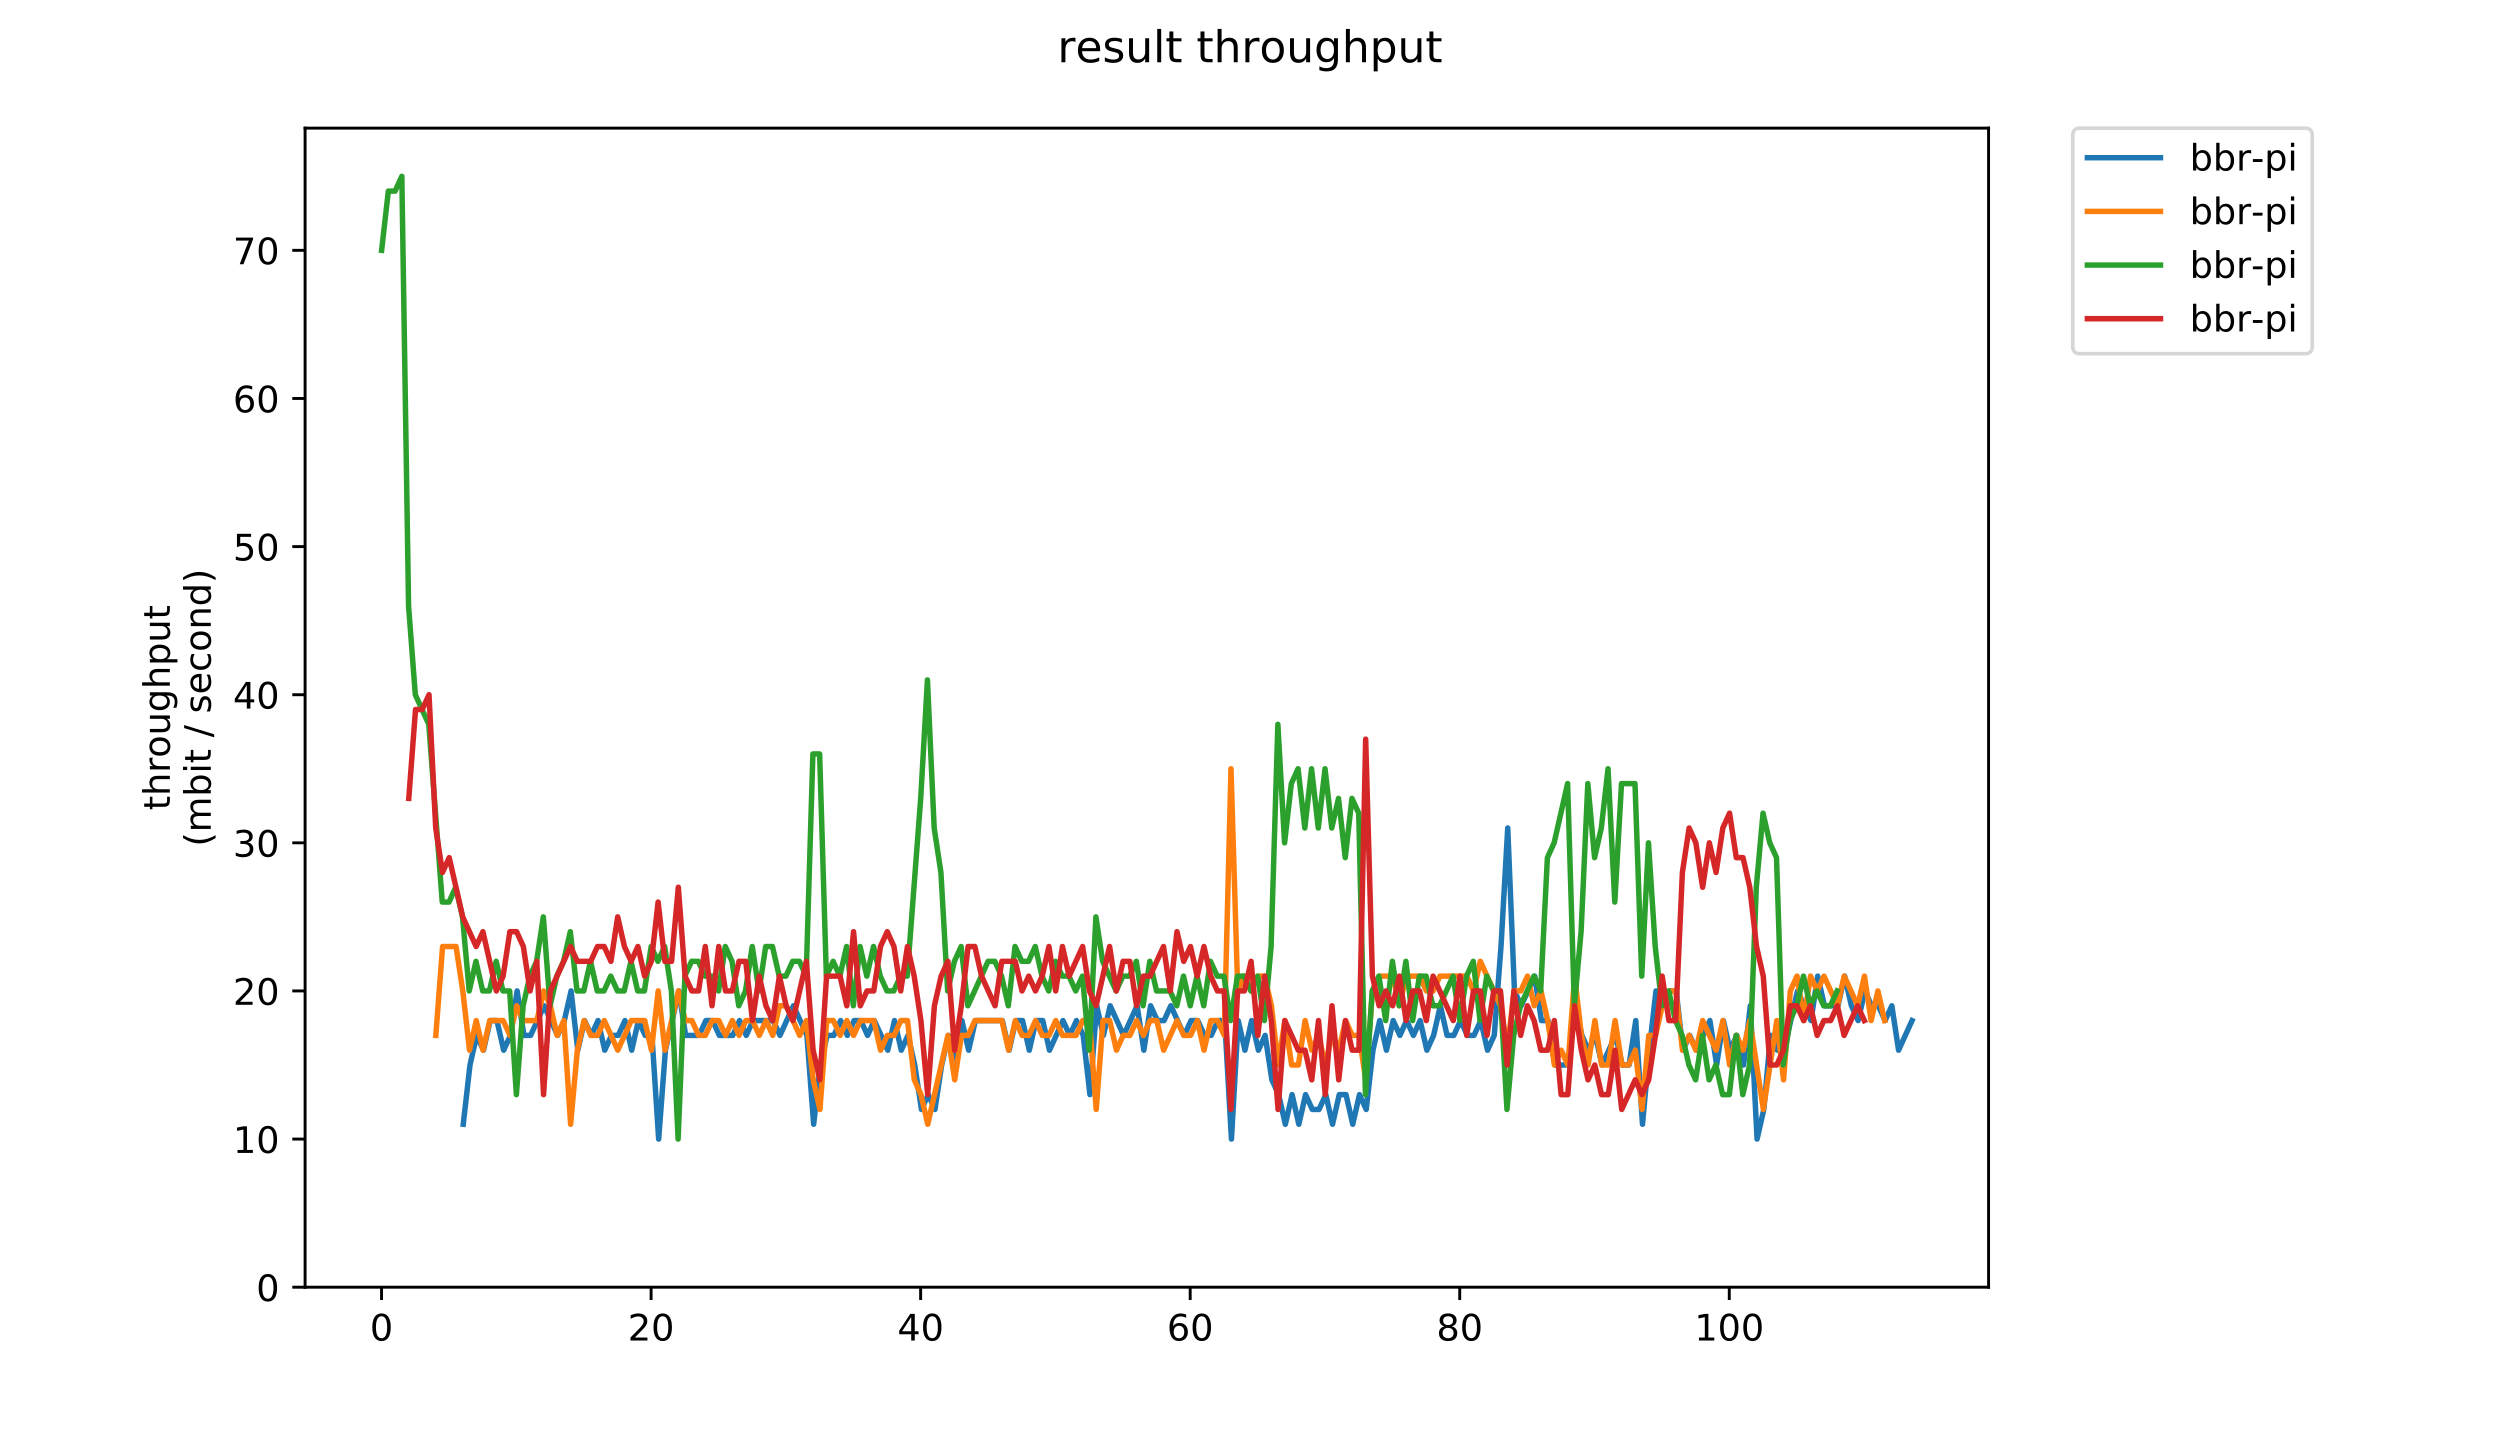 <?xml version="1.0" encoding="utf-8" standalone="no"?>
<!DOCTYPE svg PUBLIC "-//W3C//DTD SVG 1.1//EN"
  "http://www.w3.org/Graphics/SVG/1.1/DTD/svg11.dtd">
<!-- Created with matplotlib (https://matplotlib.org/) -->
<svg height="396pt" version="1.1" viewBox="0 0 684 396" width="684pt" xmlns="http://www.w3.org/2000/svg" xmlns:xlink="http://www.w3.org/1999/xlink">
 <defs>
  <style type="text/css">
*{stroke-linecap:butt;stroke-linejoin:round;}
  </style>
 </defs>
 <g id="figure_1">
  <g id="patch_1">
   <path d="M 0 396 
L 684 396 
L 684 0 
L 0 0 
z
" style="fill:#ffffff;"/>
  </g>
  <g id="axes_1">
   <g id="patch_2">
    <path d="M 83.472 352.174 
L 544.074 352.174 
L 544.074 35.062 
L 83.472 35.062 
z
" style="fill:#ffffff;"/>
   </g>
   <g id="matplotlib.axis_1">
    <g id="xtick_1">
     <g id="line2d_1">
      <defs>
       <path d="M 0 0 
L 0 3.5 
" id="m46e663e956" style="stroke:#000000;stroke-width:0.8;"/>
      </defs>
      <g>
       <use style="stroke:#000000;stroke-width:0.8;" x="104.39" xlink:href="#m46e663e956" y="352.174"/>
      </g>
     </g>
     <g id="text_1">
      <!-- 0 -->
      <defs>
       <path d="M 31.781 66.406 
Q 24.172 66.406 20.328 58.906 
Q 16.5 51.422 16.5 36.375 
Q 16.5 21.391 20.328 13.891 
Q 24.172 6.391 31.781 6.391 
Q 39.453 6.391 43.281 13.891 
Q 47.125 21.391 47.125 36.375 
Q 47.125 51.422 43.281 58.906 
Q 39.453 66.406 31.781 66.406 
z
M 31.781 74.219 
Q 44.047 74.219 50.516 64.516 
Q 56.984 54.828 56.984 36.375 
Q 56.984 17.969 50.516 8.266 
Q 44.047 -1.422 31.781 -1.422 
Q 19.531 -1.422 13.062 8.266 
Q 6.594 17.969 6.594 36.375 
Q 6.594 54.828 13.062 64.516 
Q 19.531 74.219 31.781 74.219 
z
" id="DejaVuSans-48"/>
      </defs>
      <g transform="translate(101.209 366.773)scale(0.1 -0.1)">
       <use xlink:href="#DejaVuSans-48"/>
      </g>
     </g>
    </g>
    <g id="xtick_2">
     <g id="line2d_2">
      <g>
       <use style="stroke:#000000;stroke-width:0.8;" x="178.138" xlink:href="#m46e663e956" y="352.174"/>
      </g>
     </g>
     <g id="text_2">
      <!-- 20 -->
      <defs>
       <path d="M 19.188 8.297 
L 53.609 8.297 
L 53.609 0 
L 7.328 0 
L 7.328 8.297 
Q 12.938 14.109 22.625 23.891 
Q 32.328 33.688 34.812 36.531 
Q 39.547 41.844 41.422 45.531 
Q 43.312 49.219 43.312 52.781 
Q 43.312 58.594 39.234 62.25 
Q 35.156 65.922 28.609 65.922 
Q 23.969 65.922 18.812 64.312 
Q 13.672 62.703 7.812 59.422 
L 7.812 69.391 
Q 13.766 71.781 18.938 73 
Q 24.125 74.219 28.422 74.219 
Q 39.75 74.219 46.484 68.547 
Q 53.219 62.891 53.219 53.422 
Q 53.219 48.922 51.531 44.891 
Q 49.859 40.875 45.406 35.406 
Q 44.188 33.984 37.641 27.219 
Q 31.109 20.453 19.188 8.297 
z
" id="DejaVuSans-50"/>
      </defs>
      <g transform="translate(171.776 366.773)scale(0.1 -0.1)">
       <use xlink:href="#DejaVuSans-50"/>
       <use x="63.623" xlink:href="#DejaVuSans-48"/>
      </g>
     </g>
    </g>
    <g id="xtick_3">
     <g id="line2d_3">
      <g>
       <use style="stroke:#000000;stroke-width:0.8;" x="251.886" xlink:href="#m46e663e956" y="352.174"/>
      </g>
     </g>
     <g id="text_3">
      <!-- 40 -->
      <defs>
       <path d="M 37.797 64.312 
L 12.891 25.391 
L 37.797 25.391 
z
M 35.203 72.906 
L 47.609 72.906 
L 47.609 25.391 
L 58.016 25.391 
L 58.016 17.188 
L 47.609 17.188 
L 47.609 0 
L 37.797 0 
L 37.797 17.188 
L 4.891 17.188 
L 4.891 26.703 
z
" id="DejaVuSans-52"/>
      </defs>
      <g transform="translate(245.523 366.773)scale(0.1 -0.1)">
       <use xlink:href="#DejaVuSans-52"/>
       <use x="63.623" xlink:href="#DejaVuSans-48"/>
      </g>
     </g>
    </g>
    <g id="xtick_4">
     <g id="line2d_4">
      <g>
       <use style="stroke:#000000;stroke-width:0.8;" x="325.634" xlink:href="#m46e663e956" y="352.174"/>
      </g>
     </g>
     <g id="text_4">
      <!-- 60 -->
      <defs>
       <path d="M 33.016 40.375 
Q 26.375 40.375 22.484 35.828 
Q 18.609 31.297 18.609 23.391 
Q 18.609 15.531 22.484 10.953 
Q 26.375 6.391 33.016 6.391 
Q 39.656 6.391 43.531 10.953 
Q 47.406 15.531 47.406 23.391 
Q 47.406 31.297 43.531 35.828 
Q 39.656 40.375 33.016 40.375 
z
M 52.594 71.297 
L 52.594 62.312 
Q 48.875 64.062 45.094 64.984 
Q 41.312 65.922 37.594 65.922 
Q 27.828 65.922 22.672 59.328 
Q 17.531 52.734 16.797 39.406 
Q 19.672 43.656 24.016 45.922 
Q 28.375 48.188 33.594 48.188 
Q 44.578 48.188 50.953 41.516 
Q 57.328 34.859 57.328 23.391 
Q 57.328 12.156 50.688 5.359 
Q 44.047 -1.422 33.016 -1.422 
Q 20.359 -1.422 13.672 8.266 
Q 6.984 17.969 6.984 36.375 
Q 6.984 53.656 15.188 63.938 
Q 23.391 74.219 37.203 74.219 
Q 40.922 74.219 44.703 73.484 
Q 48.484 72.75 52.594 71.297 
z
" id="DejaVuSans-54"/>
      </defs>
      <g transform="translate(319.271 366.773)scale(0.1 -0.1)">
       <use xlink:href="#DejaVuSans-54"/>
       <use x="63.623" xlink:href="#DejaVuSans-48"/>
      </g>
     </g>
    </g>
    <g id="xtick_5">
     <g id="line2d_5">
      <g>
       <use style="stroke:#000000;stroke-width:0.8;" x="399.381" xlink:href="#m46e663e956" y="352.174"/>
      </g>
     </g>
     <g id="text_5">
      <!-- 80 -->
      <defs>
       <path d="M 31.781 34.625 
Q 24.75 34.625 20.719 30.859 
Q 16.703 27.094 16.703 20.516 
Q 16.703 13.922 20.719 10.156 
Q 24.75 6.391 31.781 6.391 
Q 38.812 6.391 42.859 10.172 
Q 46.922 13.969 46.922 20.516 
Q 46.922 27.094 42.891 30.859 
Q 38.875 34.625 31.781 34.625 
z
M 21.922 38.812 
Q 15.578 40.375 12.031 44.719 
Q 8.5 49.078 8.5 55.328 
Q 8.5 64.062 14.719 69.141 
Q 20.953 74.219 31.781 74.219 
Q 42.672 74.219 48.875 69.141 
Q 55.078 64.062 55.078 55.328 
Q 55.078 49.078 51.531 44.719 
Q 48 40.375 41.703 38.812 
Q 48.828 37.156 52.797 32.312 
Q 56.781 27.484 56.781 20.516 
Q 56.781 9.906 50.312 4.234 
Q 43.844 -1.422 31.781 -1.422 
Q 19.734 -1.422 13.25 4.234 
Q 6.781 9.906 6.781 20.516 
Q 6.781 27.484 10.781 32.312 
Q 14.797 37.156 21.922 38.812 
z
M 18.312 54.391 
Q 18.312 48.734 21.844 45.562 
Q 25.391 42.391 31.781 42.391 
Q 38.141 42.391 41.719 45.562 
Q 45.312 48.734 45.312 54.391 
Q 45.312 60.062 41.719 63.234 
Q 38.141 66.406 31.781 66.406 
Q 25.391 66.406 21.844 63.234 
Q 18.312 60.062 18.312 54.391 
z
" id="DejaVuSans-56"/>
      </defs>
      <g transform="translate(393.019 366.773)scale(0.1 -0.1)">
       <use xlink:href="#DejaVuSans-56"/>
       <use x="63.623" xlink:href="#DejaVuSans-48"/>
      </g>
     </g>
    </g>
    <g id="xtick_6">
     <g id="line2d_6">
      <g>
       <use style="stroke:#000000;stroke-width:0.8;" x="473.129" xlink:href="#m46e663e956" y="352.174"/>
      </g>
     </g>
     <g id="text_6">
      <!-- 100 -->
      <defs>
       <path d="M 12.406 8.297 
L 28.516 8.297 
L 28.516 63.922 
L 10.984 60.406 
L 10.984 69.391 
L 28.422 72.906 
L 38.281 72.906 
L 38.281 8.297 
L 54.391 8.297 
L 54.391 0 
L 12.406 0 
z
" id="DejaVuSans-49"/>
      </defs>
      <g transform="translate(463.585 366.773)scale(0.1 -0.1)">
       <use xlink:href="#DejaVuSans-49"/>
       <use x="63.623" xlink:href="#DejaVuSans-48"/>
       <use x="127.246" xlink:href="#DejaVuSans-48"/>
      </g>
     </g>
    </g>
   </g>
   <g id="matplotlib.axis_2">
    <g id="ytick_1">
     <g id="line2d_7">
      <defs>
       <path d="M 0 0 
L -3.5 0 
" id="m9356c9013e" style="stroke:#000000;stroke-width:0.8;"/>
      </defs>
      <g>
       <use style="stroke:#000000;stroke-width:0.8;" x="83.472" xlink:href="#m9356c9013e" y="352.174"/>
      </g>
     </g>
     <g id="text_7">
      <!-- 0 -->
      <g transform="translate(70.11 355.973)scale(0.1 -0.1)">
       <use xlink:href="#DejaVuSans-48"/>
      </g>
     </g>
    </g>
    <g id="ytick_2">
     <g id="line2d_8">
      <g>
       <use style="stroke:#000000;stroke-width:0.8;" x="83.472" xlink:href="#m9356c9013e" y="311.649"/>
      </g>
     </g>
     <g id="text_8">
      <!-- 10 -->
      <g transform="translate(63.747 315.448)scale(0.1 -0.1)">
       <use xlink:href="#DejaVuSans-49"/>
       <use x="63.623" xlink:href="#DejaVuSans-48"/>
      </g>
     </g>
    </g>
    <g id="ytick_3">
     <g id="line2d_9">
      <g>
       <use style="stroke:#000000;stroke-width:0.8;" x="83.472" xlink:href="#m9356c9013e" y="271.123"/>
      </g>
     </g>
     <g id="text_9">
      <!-- 20 -->
      <g transform="translate(63.747 274.922)scale(0.1 -0.1)">
       <use xlink:href="#DejaVuSans-50"/>
       <use x="63.623" xlink:href="#DejaVuSans-48"/>
      </g>
     </g>
    </g>
    <g id="ytick_4">
     <g id="line2d_10">
      <g>
       <use style="stroke:#000000;stroke-width:0.8;" x="83.472" xlink:href="#m9356c9013e" y="230.598"/>
      </g>
     </g>
     <g id="text_10">
      <!-- 30 -->
      <defs>
       <path d="M 40.578 39.312 
Q 47.656 37.797 51.625 33 
Q 55.609 28.219 55.609 21.188 
Q 55.609 10.406 48.188 4.484 
Q 40.766 -1.422 27.094 -1.422 
Q 22.516 -1.422 17.656 -0.516 
Q 12.797 0.391 7.625 2.203 
L 7.625 11.719 
Q 11.719 9.328 16.594 8.109 
Q 21.484 6.891 26.812 6.891 
Q 36.078 6.891 40.938 10.547 
Q 45.797 14.203 45.797 21.188 
Q 45.797 27.641 41.281 31.266 
Q 36.766 34.906 28.719 34.906 
L 20.219 34.906 
L 20.219 43.016 
L 29.109 43.016 
Q 36.375 43.016 40.234 45.922 
Q 44.094 48.828 44.094 54.297 
Q 44.094 59.906 40.109 62.906 
Q 36.141 65.922 28.719 65.922 
Q 24.656 65.922 20.016 65.031 
Q 15.375 64.156 9.812 62.312 
L 9.812 71.094 
Q 15.438 72.656 20.344 73.438 
Q 25.25 74.219 29.594 74.219 
Q 40.828 74.219 47.359 69.109 
Q 53.906 64.016 53.906 55.328 
Q 53.906 49.266 50.438 45.094 
Q 46.969 40.922 40.578 39.312 
z
" id="DejaVuSans-51"/>
      </defs>
      <g transform="translate(63.747 234.397)scale(0.1 -0.1)">
       <use xlink:href="#DejaVuSans-51"/>
       <use x="63.623" xlink:href="#DejaVuSans-48"/>
      </g>
     </g>
    </g>
    <g id="ytick_5">
     <g id="line2d_11">
      <g>
       <use style="stroke:#000000;stroke-width:0.8;" x="83.472" xlink:href="#m9356c9013e" y="190.072"/>
      </g>
     </g>
     <g id="text_11">
      <!-- 40 -->
      <g transform="translate(63.747 193.872)scale(0.1 -0.1)">
       <use xlink:href="#DejaVuSans-52"/>
       <use x="63.623" xlink:href="#DejaVuSans-48"/>
      </g>
     </g>
    </g>
    <g id="ytick_6">
     <g id="line2d_12">
      <g>
       <use style="stroke:#000000;stroke-width:0.8;" x="83.472" xlink:href="#m9356c9013e" y="149.547"/>
      </g>
     </g>
     <g id="text_12">
      <!-- 50 -->
      <defs>
       <path d="M 10.797 72.906 
L 49.516 72.906 
L 49.516 64.594 
L 19.828 64.594 
L 19.828 46.734 
Q 21.969 47.469 24.109 47.828 
Q 26.266 48.188 28.422 48.188 
Q 40.625 48.188 47.75 41.5 
Q 54.891 34.812 54.891 23.391 
Q 54.891 11.625 47.562 5.094 
Q 40.234 -1.422 26.906 -1.422 
Q 22.312 -1.422 17.547 -0.641 
Q 12.797 0.141 7.719 1.703 
L 7.719 11.625 
Q 12.109 9.234 16.797 8.062 
Q 21.484 6.891 26.703 6.891 
Q 35.156 6.891 40.078 11.328 
Q 45.016 15.766 45.016 23.391 
Q 45.016 31 40.078 35.438 
Q 35.156 39.891 26.703 39.891 
Q 22.75 39.891 18.812 39.016 
Q 14.891 38.141 10.797 36.281 
z
" id="DejaVuSans-53"/>
      </defs>
      <g transform="translate(63.747 153.346)scale(0.1 -0.1)">
       <use xlink:href="#DejaVuSans-53"/>
       <use x="63.623" xlink:href="#DejaVuSans-48"/>
      </g>
     </g>
    </g>
    <g id="ytick_7">
     <g id="line2d_13">
      <g>
       <use style="stroke:#000000;stroke-width:0.8;" x="83.472" xlink:href="#m9356c9013e" y="109.021"/>
      </g>
     </g>
     <g id="text_13">
      <!-- 60 -->
      <g transform="translate(63.747 112.821)scale(0.1 -0.1)">
       <use xlink:href="#DejaVuSans-54"/>
       <use x="63.623" xlink:href="#DejaVuSans-48"/>
      </g>
     </g>
    </g>
    <g id="ytick_8">
     <g id="line2d_14">
      <g>
       <use style="stroke:#000000;stroke-width:0.8;" x="83.472" xlink:href="#m9356c9013e" y="68.496"/>
      </g>
     </g>
     <g id="text_14">
      <!-- 70 -->
      <defs>
       <path d="M 8.203 72.906 
L 55.078 72.906 
L 55.078 68.703 
L 28.609 0 
L 18.312 0 
L 43.219 64.594 
L 8.203 64.594 
z
" id="DejaVuSans-55"/>
      </defs>
      <g transform="translate(63.747 72.295)scale(0.1 -0.1)">
       <use xlink:href="#DejaVuSans-55"/>
       <use x="63.623" xlink:href="#DejaVuSans-48"/>
      </g>
     </g>
    </g>
    <g id="text_15">
     <!-- throughput -->
     <defs>
      <path d="M 18.312 70.219 
L 18.312 54.688 
L 36.812 54.688 
L 36.812 47.703 
L 18.312 47.703 
L 18.312 18.016 
Q 18.312 11.328 20.141 9.422 
Q 21.969 7.516 27.594 7.516 
L 36.812 7.516 
L 36.812 0 
L 27.594 0 
Q 17.188 0 13.234 3.875 
Q 9.281 7.766 9.281 18.016 
L 9.281 47.703 
L 2.688 47.703 
L 2.688 54.688 
L 9.281 54.688 
L 9.281 70.219 
z
" id="DejaVuSans-116"/>
      <path d="M 54.891 33.016 
L 54.891 0 
L 45.906 0 
L 45.906 32.719 
Q 45.906 40.484 42.875 44.328 
Q 39.844 48.188 33.797 48.188 
Q 26.516 48.188 22.312 43.547 
Q 18.109 38.922 18.109 30.906 
L 18.109 0 
L 9.078 0 
L 9.078 75.984 
L 18.109 75.984 
L 18.109 46.188 
Q 21.344 51.125 25.703 53.562 
Q 30.078 56 35.797 56 
Q 45.219 56 50.047 50.172 
Q 54.891 44.344 54.891 33.016 
z
" id="DejaVuSans-104"/>
      <path d="M 41.109 46.297 
Q 39.594 47.172 37.812 47.578 
Q 36.031 48 33.891 48 
Q 26.266 48 22.188 43.047 
Q 18.109 38.094 18.109 28.812 
L 18.109 0 
L 9.078 0 
L 9.078 54.688 
L 18.109 54.688 
L 18.109 46.188 
Q 20.953 51.172 25.484 53.578 
Q 30.031 56 36.531 56 
Q 37.453 56 38.578 55.875 
Q 39.703 55.766 41.062 55.516 
z
" id="DejaVuSans-114"/>
      <path d="M 30.609 48.391 
Q 23.391 48.391 19.188 42.75 
Q 14.984 37.109 14.984 27.297 
Q 14.984 17.484 19.156 11.844 
Q 23.344 6.203 30.609 6.203 
Q 37.797 6.203 41.984 11.859 
Q 46.188 17.531 46.188 27.297 
Q 46.188 37.016 41.984 42.703 
Q 37.797 48.391 30.609 48.391 
z
M 30.609 56 
Q 42.328 56 49.016 48.375 
Q 55.719 40.766 55.719 27.297 
Q 55.719 13.875 49.016 6.219 
Q 42.328 -1.422 30.609 -1.422 
Q 18.844 -1.422 12.172 6.219 
Q 5.516 13.875 5.516 27.297 
Q 5.516 40.766 12.172 48.375 
Q 18.844 56 30.609 56 
z
" id="DejaVuSans-111"/>
      <path d="M 8.5 21.578 
L 8.5 54.688 
L 17.484 54.688 
L 17.484 21.922 
Q 17.484 14.156 20.5 10.266 
Q 23.531 6.391 29.594 6.391 
Q 36.859 6.391 41.078 11.031 
Q 45.312 15.672 45.312 23.688 
L 45.312 54.688 
L 54.297 54.688 
L 54.297 0 
L 45.312 0 
L 45.312 8.406 
Q 42.047 3.422 37.719 1 
Q 33.406 -1.422 27.688 -1.422 
Q 18.266 -1.422 13.375 4.438 
Q 8.5 10.297 8.5 21.578 
z
M 31.109 56 
z
" id="DejaVuSans-117"/>
      <path d="M 45.406 27.984 
Q 45.406 37.75 41.375 43.109 
Q 37.359 48.484 30.078 48.484 
Q 22.859 48.484 18.828 43.109 
Q 14.797 37.75 14.797 27.984 
Q 14.797 18.266 18.828 12.891 
Q 22.859 7.516 30.078 7.516 
Q 37.359 7.516 41.375 12.891 
Q 45.406 18.266 45.406 27.984 
z
M 54.391 6.781 
Q 54.391 -7.172 48.188 -13.984 
Q 42 -20.797 29.203 -20.797 
Q 24.469 -20.797 20.266 -20.094 
Q 16.062 -19.391 12.109 -17.922 
L 12.109 -9.188 
Q 16.062 -11.328 19.922 -12.344 
Q 23.781 -13.375 27.781 -13.375 
Q 36.625 -13.375 41.016 -8.766 
Q 45.406 -4.156 45.406 5.172 
L 45.406 9.625 
Q 42.625 4.781 38.281 2.391 
Q 33.938 0 27.875 0 
Q 17.828 0 11.672 7.656 
Q 5.516 15.328 5.516 27.984 
Q 5.516 40.672 11.672 48.328 
Q 17.828 56 27.875 56 
Q 33.938 56 38.281 53.609 
Q 42.625 51.219 45.406 46.391 
L 45.406 54.688 
L 54.391 54.688 
z
" id="DejaVuSans-103"/>
      <path d="M 18.109 8.203 
L 18.109 -20.797 
L 9.078 -20.797 
L 9.078 54.688 
L 18.109 54.688 
L 18.109 46.391 
Q 20.953 51.266 25.266 53.625 
Q 29.594 56 35.594 56 
Q 45.562 56 51.781 48.094 
Q 58.016 40.188 58.016 27.297 
Q 58.016 14.406 51.781 6.484 
Q 45.562 -1.422 35.594 -1.422 
Q 29.594 -1.422 25.266 0.953 
Q 20.953 3.328 18.109 8.203 
z
M 48.688 27.297 
Q 48.688 37.203 44.609 42.844 
Q 40.531 48.484 33.406 48.484 
Q 26.266 48.484 22.188 42.844 
Q 18.109 37.203 18.109 27.297 
Q 18.109 17.391 22.188 11.75 
Q 26.266 6.109 33.406 6.109 
Q 40.531 6.109 44.609 11.75 
Q 48.688 17.391 48.688 27.297 
z
" id="DejaVuSans-112"/>
     </defs>
     <g transform="translate(46.47 221.675)rotate(-90)scale(0.1 -0.1)">
      <use xlink:href="#DejaVuSans-116"/>
      <use x="39.209" xlink:href="#DejaVuSans-104"/>
      <use x="102.588" xlink:href="#DejaVuSans-114"/>
      <use x="143.67" xlink:href="#DejaVuSans-111"/>
      <use x="204.852" xlink:href="#DejaVuSans-117"/>
      <use x="268.23" xlink:href="#DejaVuSans-103"/>
      <use x="331.707" xlink:href="#DejaVuSans-104"/>
      <use x="395.086" xlink:href="#DejaVuSans-112"/>
      <use x="458.562" xlink:href="#DejaVuSans-117"/>
      <use x="521.941" xlink:href="#DejaVuSans-116"/>
     </g>
     <!-- (mbit / second) -->
     <defs>
      <path d="M 31 75.875 
Q 24.469 64.656 21.281 53.656 
Q 18.109 42.672 18.109 31.391 
Q 18.109 20.125 21.312 9.062 
Q 24.516 -2 31 -13.188 
L 23.188 -13.188 
Q 15.875 -1.703 12.234 9.375 
Q 8.594 20.453 8.594 31.391 
Q 8.594 42.281 12.203 53.312 
Q 15.828 64.359 23.188 75.875 
z
" id="DejaVuSans-40"/>
      <path d="M 52 44.188 
Q 55.375 50.25 60.062 53.125 
Q 64.75 56 71.094 56 
Q 79.641 56 84.281 50.016 
Q 88.922 44.047 88.922 33.016 
L 88.922 0 
L 79.891 0 
L 79.891 32.719 
Q 79.891 40.578 77.094 44.375 
Q 74.312 48.188 68.609 48.188 
Q 61.625 48.188 57.562 43.547 
Q 53.516 38.922 53.516 30.906 
L 53.516 0 
L 44.484 0 
L 44.484 32.719 
Q 44.484 40.625 41.703 44.406 
Q 38.922 48.188 33.109 48.188 
Q 26.219 48.188 22.156 43.531 
Q 18.109 38.875 18.109 30.906 
L 18.109 0 
L 9.078 0 
L 9.078 54.688 
L 18.109 54.688 
L 18.109 46.188 
Q 21.188 51.219 25.484 53.609 
Q 29.781 56 35.688 56 
Q 41.656 56 45.828 52.969 
Q 50 49.953 52 44.188 
z
" id="DejaVuSans-109"/>
      <path d="M 48.688 27.297 
Q 48.688 37.203 44.609 42.844 
Q 40.531 48.484 33.406 48.484 
Q 26.266 48.484 22.188 42.844 
Q 18.109 37.203 18.109 27.297 
Q 18.109 17.391 22.188 11.75 
Q 26.266 6.109 33.406 6.109 
Q 40.531 6.109 44.609 11.75 
Q 48.688 17.391 48.688 27.297 
z
M 18.109 46.391 
Q 20.953 51.266 25.266 53.625 
Q 29.594 56 35.594 56 
Q 45.562 56 51.781 48.094 
Q 58.016 40.188 58.016 27.297 
Q 58.016 14.406 51.781 6.484 
Q 45.562 -1.422 35.594 -1.422 
Q 29.594 -1.422 25.266 0.953 
Q 20.953 3.328 18.109 8.203 
L 18.109 0 
L 9.078 0 
L 9.078 75.984 
L 18.109 75.984 
z
" id="DejaVuSans-98"/>
      <path d="M 9.422 54.688 
L 18.406 54.688 
L 18.406 0 
L 9.422 0 
z
M 9.422 75.984 
L 18.406 75.984 
L 18.406 64.594 
L 9.422 64.594 
z
" id="DejaVuSans-105"/>
      <path id="DejaVuSans-32"/>
      <path d="M 25.391 72.906 
L 33.688 72.906 
L 8.297 -9.281 
L 0 -9.281 
z
" id="DejaVuSans-47"/>
      <path d="M 44.281 53.078 
L 44.281 44.578 
Q 40.484 46.531 36.375 47.5 
Q 32.281 48.484 27.875 48.484 
Q 21.188 48.484 17.844 46.438 
Q 14.5 44.391 14.5 40.281 
Q 14.5 37.156 16.891 35.375 
Q 19.281 33.594 26.516 31.984 
L 29.594 31.297 
Q 39.156 29.25 43.188 25.516 
Q 47.219 21.781 47.219 15.094 
Q 47.219 7.469 41.188 3.016 
Q 35.156 -1.422 24.609 -1.422 
Q 20.219 -1.422 15.453 -0.562 
Q 10.688 0.297 5.422 2 
L 5.422 11.281 
Q 10.406 8.688 15.234 7.391 
Q 20.062 6.109 24.812 6.109 
Q 31.156 6.109 34.562 8.281 
Q 37.984 10.453 37.984 14.406 
Q 37.984 18.062 35.516 20.016 
Q 33.062 21.969 24.703 23.781 
L 21.578 24.516 
Q 13.234 26.266 9.516 29.906 
Q 5.812 33.547 5.812 39.891 
Q 5.812 47.609 11.281 51.797 
Q 16.75 56 26.812 56 
Q 31.781 56 36.172 55.266 
Q 40.578 54.547 44.281 53.078 
z
" id="DejaVuSans-115"/>
      <path d="M 56.203 29.594 
L 56.203 25.203 
L 14.891 25.203 
Q 15.484 15.922 20.484 11.062 
Q 25.484 6.203 34.422 6.203 
Q 39.594 6.203 44.453 7.469 
Q 49.312 8.734 54.109 11.281 
L 54.109 2.781 
Q 49.266 0.734 44.188 -0.344 
Q 39.109 -1.422 33.891 -1.422 
Q 20.797 -1.422 13.156 6.188 
Q 5.516 13.812 5.516 26.812 
Q 5.516 40.234 12.766 48.109 
Q 20.016 56 32.328 56 
Q 43.359 56 49.781 48.891 
Q 56.203 41.797 56.203 29.594 
z
M 47.219 32.234 
Q 47.125 39.594 43.094 43.984 
Q 39.062 48.391 32.422 48.391 
Q 24.906 48.391 20.391 44.141 
Q 15.875 39.891 15.188 32.172 
z
" id="DejaVuSans-101"/>
      <path d="M 48.781 52.594 
L 48.781 44.188 
Q 44.969 46.297 41.141 47.344 
Q 37.312 48.391 33.406 48.391 
Q 24.656 48.391 19.812 42.844 
Q 14.984 37.312 14.984 27.297 
Q 14.984 17.281 19.812 11.734 
Q 24.656 6.203 33.406 6.203 
Q 37.312 6.203 41.141 7.25 
Q 44.969 8.297 48.781 10.406 
L 48.781 2.094 
Q 45.016 0.344 40.984 -0.531 
Q 36.969 -1.422 32.422 -1.422 
Q 20.062 -1.422 12.781 6.344 
Q 5.516 14.109 5.516 27.297 
Q 5.516 40.672 12.859 48.328 
Q 20.219 56 33.016 56 
Q 37.156 56 41.109 55.141 
Q 45.062 54.297 48.781 52.594 
z
" id="DejaVuSans-99"/>
      <path d="M 54.891 33.016 
L 54.891 0 
L 45.906 0 
L 45.906 32.719 
Q 45.906 40.484 42.875 44.328 
Q 39.844 48.188 33.797 48.188 
Q 26.516 48.188 22.312 43.547 
Q 18.109 38.922 18.109 30.906 
L 18.109 0 
L 9.078 0 
L 9.078 54.688 
L 18.109 54.688 
L 18.109 46.188 
Q 21.344 51.125 25.703 53.562 
Q 30.078 56 35.797 56 
Q 45.219 56 50.047 50.172 
Q 54.891 44.344 54.891 33.016 
z
" id="DejaVuSans-110"/>
      <path d="M 45.406 46.391 
L 45.406 75.984 
L 54.391 75.984 
L 54.391 0 
L 45.406 0 
L 45.406 8.203 
Q 42.578 3.328 38.25 0.953 
Q 33.938 -1.422 27.875 -1.422 
Q 17.969 -1.422 11.734 6.484 
Q 5.516 14.406 5.516 27.297 
Q 5.516 40.188 11.734 48.094 
Q 17.969 56 27.875 56 
Q 33.938 56 38.25 53.625 
Q 42.578 51.266 45.406 46.391 
z
M 14.797 27.297 
Q 14.797 17.391 18.875 11.75 
Q 22.953 6.109 30.078 6.109 
Q 37.203 6.109 41.297 11.75 
Q 45.406 17.391 45.406 27.297 
Q 45.406 37.203 41.297 42.844 
Q 37.203 48.484 30.078 48.484 
Q 22.953 48.484 18.875 42.844 
Q 14.797 37.203 14.797 27.297 
z
" id="DejaVuSans-100"/>
      <path d="M 8.016 75.875 
L 15.828 75.875 
Q 23.141 64.359 26.781 53.312 
Q 30.422 42.281 30.422 31.391 
Q 30.422 20.453 26.781 9.375 
Q 23.141 -1.703 15.828 -13.188 
L 8.016 -13.188 
Q 14.5 -2 17.703 9.062 
Q 20.906 20.125 20.906 31.391 
Q 20.906 42.672 17.703 53.656 
Q 14.5 64.656 8.016 75.875 
z
" id="DejaVuSans-41"/>
     </defs>
     <g transform="translate(57.668 231.609)rotate(-90)scale(0.1 -0.1)">
      <use xlink:href="#DejaVuSans-40"/>
      <use x="39.014" xlink:href="#DejaVuSans-109"/>
      <use x="136.426" xlink:href="#DejaVuSans-98"/>
      <use x="199.902" xlink:href="#DejaVuSans-105"/>
      <use x="227.686" xlink:href="#DejaVuSans-116"/>
      <use x="266.895" xlink:href="#DejaVuSans-32"/>
      <use x="298.682" xlink:href="#DejaVuSans-47"/>
      <use x="332.373" xlink:href="#DejaVuSans-32"/>
      <use x="364.16" xlink:href="#DejaVuSans-115"/>
      <use x="416.26" xlink:href="#DejaVuSans-101"/>
      <use x="477.783" xlink:href="#DejaVuSans-99"/>
      <use x="532.764" xlink:href="#DejaVuSans-111"/>
      <use x="593.945" xlink:href="#DejaVuSans-110"/>
      <use x="657.324" xlink:href="#DejaVuSans-100"/>
      <use x="720.801" xlink:href="#DejaVuSans-41"/>
     </g>
    </g>
   </g>
   <g id="line2d_15">
    <path clip-path="url(#pb8e7b7c5a6)" d="M 126.743 307.596 
L 128.587 291.386 
L 130.431 283.281 
L 132.274 287.333 
L 134.118 279.228 
L 135.962 279.228 
L 137.805 287.333 
L 139.649 283.281 
L 141.493 271.123 
L 143.337 283.281 
L 145.18 283.281 
L 148.868 275.176 
L 152.555 283.281 
L 154.399 279.228 
L 156.242 271.123 
L 158.086 287.333 
L 159.93 279.228 
L 161.773 283.281 
L 163.617 279.228 
L 165.461 287.333 
L 167.305 283.281 
L 169.148 283.281 
L 170.992 279.228 
L 172.836 287.333 
L 174.679 279.228 
L 176.523 283.281 
L 178.367 283.281 
L 180.21 311.649 
L 182.054 287.333 
L 185.741 271.123 
L 187.585 283.281 
L 191.273 283.281 
L 193.116 279.228 
L 194.96 279.228 
L 196.804 283.281 
L 200.491 283.281 
L 202.335 279.228 
L 204.178 283.281 
L 206.022 279.228 
L 211.553 279.228 
L 213.397 283.281 
L 217.084 275.176 
L 220.772 283.281 
L 222.615 307.596 
L 224.459 291.386 
L 226.303 283.281 
L 228.146 283.281 
L 229.99 279.228 
L 231.834 283.281 
L 233.678 279.228 
L 235.521 279.228 
L 237.365 283.281 
L 239.209 279.228 
L 242.896 287.333 
L 244.74 279.228 
L 246.583 287.333 
L 248.427 283.281 
L 250.271 291.386 
L 252.114 303.544 
L 253.958 299.491 
L 255.802 303.544 
L 257.646 291.386 
L 259.489 283.281 
L 261.333 291.386 
L 263.177 279.228 
L 265.02 287.333 
L 266.864 279.228 
L 274.239 279.228 
L 276.082 287.333 
L 277.926 279.228 
L 279.77 279.228 
L 281.614 287.333 
L 283.457 279.228 
L 285.301 279.228 
L 287.145 287.333 
L 290.832 279.228 
L 292.676 283.281 
L 294.519 279.228 
L 296.363 283.281 
L 298.207 299.491 
L 300.051 275.176 
L 301.894 283.281 
L 303.738 275.176 
L 307.425 283.281 
L 311.113 275.176 
L 312.956 287.333 
L 314.8 275.176 
L 316.644 279.228 
L 318.487 279.228 
L 320.331 275.176 
L 324.019 283.281 
L 325.862 279.228 
L 327.706 279.228 
L 329.55 283.281 
L 331.393 283.281 
L 333.237 279.228 
L 335.081 279.228 
L 336.924 311.649 
L 338.768 279.228 
L 340.612 287.333 
L 342.455 279.228 
L 344.299 287.333 
L 346.143 283.281 
L 347.987 295.439 
L 349.83 299.491 
L 351.674 307.596 
L 353.518 299.491 
L 355.361 307.596 
L 357.205 299.491 
L 359.049 303.544 
L 360.892 303.544 
L 362.736 299.491 
L 364.58 307.596 
L 366.423 299.491 
L 368.267 299.491 
L 370.111 307.596 
L 371.955 299.491 
L 373.798 303.544 
L 375.642 287.333 
L 377.486 279.228 
L 379.329 287.333 
L 381.173 279.228 
L 383.017 283.281 
L 384.86 279.228 
L 386.704 283.281 
L 388.548 279.228 
L 390.392 287.333 
L 392.235 283.281 
L 394.079 275.176 
L 395.923 283.281 
L 397.766 283.281 
L 399.61 279.228 
L 401.454 283.281 
L 403.297 283.281 
L 405.141 279.228 
L 406.985 287.333 
L 408.828 283.281 
L 410.672 258.966 
L 412.516 226.545 
L 414.36 271.123 
L 416.203 275.176 
L 419.891 267.071 
L 421.734 279.228 
L 423.578 279.228 
L 425.422 291.386 
L 429.109 291.386 
L 430.953 275.176 
L 432.796 283.281 
L 434.64 287.333 
L 436.484 283.281 
L 438.328 291.386 
L 442.015 283.281 
L 443.859 291.386 
L 445.702 291.386 
L 447.546 279.228 
L 449.39 307.596 
L 451.233 287.333 
L 453.077 271.123 
L 454.921 275.176 
L 456.764 271.123 
L 458.608 271.123 
L 460.452 287.333 
L 462.296 283.281 
L 464.139 287.333 
L 467.827 279.228 
L 469.67 291.386 
L 471.514 279.228 
L 473.358 287.333 
L 475.201 283.281 
L 477.045 291.386 
L 478.889 275.176 
L 480.733 311.649 
L 482.576 303.544 
L 484.42 283.281 
L 486.264 287.333 
L 488.107 287.333 
L 491.795 271.123 
L 495.482 279.228 
L 497.326 267.071 
L 499.169 275.176 
L 502.857 275.176 
L 504.701 267.071 
L 506.544 275.176 
L 508.388 279.228 
L 510.232 271.123 
L 512.075 275.176 
L 513.919 275.176 
L 515.763 279.228 
L 517.606 275.176 
L 519.45 287.333 
L 523.137 279.228 
L 523.137 279.228 
" style="fill:none;stroke:#1f77b4;stroke-linecap:square;stroke-width:1.5;"/>
   </g>
   <g id="line2d_16">
    <path clip-path="url(#pb8e7b7c5a6)" d="M 119.243 283.281 
L 121.087 258.966 
L 124.774 258.966 
L 126.618 271.123 
L 128.462 287.333 
L 130.305 279.228 
L 132.149 287.333 
L 133.993 279.228 
L 137.68 279.228 
L 139.524 283.281 
L 141.367 275.176 
L 143.211 279.228 
L 146.899 279.228 
L 148.742 271.123 
L 150.586 275.176 
L 152.43 283.281 
L 154.273 279.228 
L 156.117 307.596 
L 157.961 287.333 
L 159.804 279.228 
L 161.648 283.281 
L 163.492 283.281 
L 165.335 279.228 
L 169.023 287.333 
L 172.71 279.228 
L 176.398 279.228 
L 178.241 287.333 
L 180.085 271.123 
L 181.929 287.333 
L 185.616 271.123 
L 187.46 279.228 
L 189.304 279.228 
L 191.147 283.281 
L 192.991 283.281 
L 194.835 279.228 
L 196.678 279.228 
L 198.522 283.281 
L 200.366 279.228 
L 202.209 283.281 
L 204.053 279.228 
L 205.897 279.228 
L 207.74 283.281 
L 209.584 279.228 
L 211.428 283.281 
L 213.272 275.176 
L 215.115 275.176 
L 218.803 283.281 
L 220.646 279.228 
L 222.49 295.439 
L 224.334 303.544 
L 226.177 279.228 
L 228.021 279.228 
L 229.865 283.281 
L 231.708 279.228 
L 233.552 283.281 
L 235.396 279.228 
L 239.083 279.228 
L 240.927 287.333 
L 242.771 283.281 
L 244.614 283.281 
L 246.458 279.228 
L 248.302 279.228 
L 250.145 295.439 
L 251.989 299.491 
L 253.833 307.596 
L 259.364 283.281 
L 261.208 295.439 
L 263.051 283.281 
L 264.895 283.281 
L 266.739 279.228 
L 274.113 279.228 
L 275.957 287.333 
L 277.801 279.228 
L 279.645 283.281 
L 281.488 283.281 
L 283.332 279.228 
L 285.176 283.281 
L 287.019 283.281 
L 288.863 279.228 
L 290.707 283.281 
L 294.394 283.281 
L 296.238 279.228 
L 298.081 279.228 
L 299.925 303.544 
L 301.769 279.228 
L 303.613 279.228 
L 305.456 287.333 
L 307.3 283.281 
L 309.144 283.281 
L 310.987 279.228 
L 312.831 283.281 
L 314.675 279.228 
L 316.518 279.228 
L 318.362 287.333 
L 322.049 279.228 
L 323.893 283.281 
L 325.737 283.281 
L 327.581 279.228 
L 329.424 287.333 
L 331.268 279.228 
L 333.112 279.228 
L 334.955 283.281 
L 336.799 210.335 
L 338.643 271.123 
L 340.486 267.071 
L 342.33 271.123 
L 344.174 267.071 
L 346.017 267.071 
L 347.861 275.176 
L 349.705 291.386 
L 351.549 279.228 
L 353.392 291.386 
L 355.236 291.386 
L 357.08 279.228 
L 358.923 287.333 
L 360.767 283.281 
L 362.611 291.386 
L 364.454 283.281 
L 366.298 287.333 
L 368.142 279.228 
L 369.986 283.281 
L 371.829 283.281 
L 373.673 295.439 
L 375.517 271.123 
L 377.36 267.071 
L 381.048 267.071 
L 382.891 275.176 
L 384.735 267.071 
L 388.422 267.071 
L 390.266 271.123 
L 392.11 271.123 
L 393.954 267.071 
L 401.328 267.071 
L 403.172 271.123 
L 405.016 263.018 
L 410.547 275.176 
L 412.39 287.333 
L 414.234 271.123 
L 416.078 271.123 
L 417.922 267.071 
L 419.765 275.176 
L 421.609 271.123 
L 423.453 279.228 
L 425.296 291.386 
L 427.14 287.333 
L 428.984 291.386 
L 430.827 267.071 
L 432.671 283.281 
L 434.515 291.386 
L 436.358 279.228 
L 438.202 291.386 
L 440.046 291.386 
L 441.89 279.228 
L 443.733 291.386 
L 445.577 291.386 
L 447.421 287.333 
L 449.264 303.544 
L 451.108 283.281 
L 452.952 283.281 
L 454.795 275.176 
L 456.639 271.123 
L 458.483 271.123 
L 460.327 287.333 
L 462.17 283.281 
L 464.014 287.333 
L 465.858 279.228 
L 469.545 287.333 
L 471.389 279.228 
L 473.232 291.386 
L 475.076 283.281 
L 476.92 287.333 
L 478.763 279.228 
L 482.451 303.544 
L 486.138 279.228 
L 487.982 295.439 
L 489.826 271.123 
L 491.669 267.071 
L 493.513 279.228 
L 495.357 267.071 
L 497.2 271.123 
L 499.044 267.071 
L 502.731 275.176 
L 504.575 267.071 
L 508.263 275.176 
L 510.106 267.071 
L 511.95 279.228 
L 513.794 271.123 
L 515.637 279.228 
L 515.637 279.228 
" style="fill:none;stroke:#ff7f0e;stroke-linecap:square;stroke-width:1.5;"/>
   </g>
   <g id="line2d_17">
    <path clip-path="url(#pb8e7b7c5a6)" d="M 104.409 68.496 
L 106.252 52.286 
L 108.096 52.286 
L 109.94 48.233 
L 111.784 165.757 
L 113.627 190.072 
L 117.315 198.177 
L 121.002 246.808 
L 122.846 246.808 
L 124.689 242.755 
L 126.533 250.861 
L 128.377 271.123 
L 130.22 263.018 
L 132.064 271.123 
L 133.908 271.123 
L 135.752 263.018 
L 137.595 271.123 
L 139.439 271.123 
L 141.283 299.491 
L 143.126 275.176 
L 144.97 267.071 
L 146.814 263.018 
L 148.657 250.861 
L 150.501 275.176 
L 152.345 267.071 
L 154.189 263.018 
L 156.032 254.913 
L 157.876 271.123 
L 159.72 271.123 
L 161.563 263.018 
L 163.407 271.123 
L 165.251 271.123 
L 167.094 267.071 
L 168.938 271.123 
L 170.782 271.123 
L 172.625 263.018 
L 174.469 271.123 
L 176.313 271.123 
L 178.157 258.966 
L 180 263.018 
L 181.844 258.966 
L 183.688 271.123 
L 185.531 311.649 
L 187.375 267.071 
L 189.219 263.018 
L 191.062 263.018 
L 192.906 267.071 
L 194.75 267.071 
L 196.593 271.123 
L 198.437 258.966 
L 200.281 263.018 
L 202.125 275.176 
L 203.968 271.123 
L 205.812 258.966 
L 207.656 271.123 
L 209.499 258.966 
L 211.343 258.966 
L 213.187 267.071 
L 215.03 267.071 
L 216.874 263.018 
L 218.718 263.018 
L 220.561 267.071 
L 222.405 206.283 
L 224.249 206.283 
L 226.093 267.071 
L 227.936 263.018 
L 229.78 267.071 
L 231.624 258.966 
L 233.467 275.176 
L 235.311 258.966 
L 237.155 267.071 
L 238.998 258.966 
L 240.842 267.071 
L 242.686 271.123 
L 244.53 271.123 
L 246.373 267.071 
L 248.217 267.071 
L 251.904 218.44 
L 253.748 186.02 
L 255.592 226.545 
L 257.435 238.703 
L 259.279 271.123 
L 261.123 263.018 
L 262.966 258.966 
L 264.81 275.176 
L 270.341 263.018 
L 272.185 263.018 
L 274.029 267.071 
L 275.872 275.176 
L 277.716 258.966 
L 279.56 263.018 
L 281.403 263.018 
L 283.247 258.966 
L 285.091 267.071 
L 286.934 271.123 
L 288.778 263.018 
L 290.622 267.071 
L 292.466 267.071 
L 294.309 271.123 
L 296.153 267.071 
L 297.997 287.333 
L 299.84 250.861 
L 301.684 263.018 
L 305.371 271.123 
L 307.215 267.071 
L 309.059 267.071 
L 310.902 263.018 
L 312.746 275.176 
L 314.59 263.018 
L 316.434 271.123 
L 320.121 271.123 
L 321.965 275.176 
L 323.808 267.071 
L 325.652 275.176 
L 327.496 267.071 
L 329.339 275.176 
L 331.183 263.018 
L 333.027 267.071 
L 334.871 267.071 
L 336.714 279.228 
L 338.558 267.071 
L 340.402 267.071 
L 342.245 271.123 
L 344.089 267.071 
L 345.933 279.228 
L 347.776 258.966 
L 349.62 198.177 
L 351.464 230.598 
L 353.307 214.388 
L 355.151 210.335 
L 356.995 226.545 
L 358.839 210.335 
L 360.682 226.545 
L 362.526 210.335 
L 364.37 226.545 
L 366.213 218.44 
L 368.057 234.65 
L 369.901 218.44 
L 371.744 222.493 
L 373.588 299.491 
L 375.432 271.123 
L 377.275 267.071 
L 379.119 279.228 
L 380.963 263.018 
L 382.807 275.176 
L 384.65 263.018 
L 386.494 279.228 
L 388.338 267.071 
L 390.181 267.071 
L 392.025 275.176 
L 393.869 275.176 
L 397.556 267.071 
L 399.4 279.228 
L 401.243 267.071 
L 403.087 263.018 
L 404.931 279.228 
L 406.775 267.071 
L 408.618 271.123 
L 410.462 271.123 
L 412.306 303.544 
L 414.149 283.281 
L 415.993 275.176 
L 419.68 267.071 
L 421.524 271.123 
L 423.368 234.65 
L 425.212 230.598 
L 428.899 214.388 
L 430.743 275.176 
L 432.586 254.913 
L 434.43 214.388 
L 436.274 234.65 
L 438.117 226.545 
L 439.961 210.335 
L 441.805 246.808 
L 443.648 214.388 
L 447.336 214.388 
L 449.18 267.071 
L 451.023 230.598 
L 452.867 258.966 
L 454.711 275.176 
L 456.554 271.123 
L 458.398 279.228 
L 460.242 283.281 
L 462.085 291.386 
L 463.929 295.439 
L 465.773 283.281 
L 467.616 295.439 
L 469.46 291.386 
L 471.304 299.491 
L 473.148 299.491 
L 474.991 283.281 
L 476.835 299.491 
L 478.679 291.386 
L 480.522 242.755 
L 482.366 222.493 
L 484.21 230.598 
L 486.053 234.65 
L 487.897 291.386 
L 489.741 279.228 
L 491.584 275.176 
L 493.428 267.071 
L 495.272 275.176 
L 497.116 271.123 
L 498.959 275.176 
L 500.803 275.176 
L 502.647 271.123 
L 502.647 271.123 
" style="fill:none;stroke:#2ca02c;stroke-linecap:square;stroke-width:1.5;"/>
   </g>
   <g id="line2d_18">
    <path clip-path="url(#pb8e7b7c5a6)" d="M 111.843 218.44 
L 113.686 194.125 
L 115.53 194.125 
L 117.374 190.072 
L 119.217 226.545 
L 121.061 238.703 
L 122.905 234.65 
L 126.592 250.861 
L 130.279 258.966 
L 132.123 254.913 
L 135.811 271.123 
L 137.654 267.071 
L 139.498 254.913 
L 141.342 254.913 
L 143.185 258.966 
L 145.029 271.123 
L 146.873 263.018 
L 148.716 299.491 
L 150.56 271.123 
L 156.091 258.966 
L 157.935 263.018 
L 161.622 263.018 
L 163.466 258.966 
L 165.31 258.966 
L 167.153 263.018 
L 168.997 250.861 
L 170.841 258.966 
L 172.684 263.018 
L 174.528 258.966 
L 176.372 267.071 
L 178.216 263.018 
L 180.059 246.808 
L 181.903 263.018 
L 183.747 263.018 
L 185.59 242.755 
L 187.434 267.071 
L 189.278 271.123 
L 191.121 271.123 
L 192.965 258.966 
L 194.809 275.176 
L 196.652 258.966 
L 198.496 271.123 
L 200.34 271.123 
L 202.184 263.018 
L 204.027 263.018 
L 205.871 279.228 
L 207.715 267.071 
L 209.558 275.176 
L 211.402 279.228 
L 213.246 267.071 
L 215.089 275.176 
L 216.933 279.228 
L 220.62 263.018 
L 222.464 287.333 
L 224.308 295.439 
L 226.152 267.071 
L 229.839 267.071 
L 231.683 275.176 
L 233.526 254.913 
L 235.37 275.176 
L 237.214 271.123 
L 239.057 271.123 
L 240.901 258.966 
L 242.745 254.913 
L 244.589 258.966 
L 246.432 271.123 
L 248.276 258.966 
L 250.12 267.071 
L 251.963 279.228 
L 253.807 299.491 
L 255.651 275.176 
L 257.494 267.071 
L 259.338 263.018 
L 261.182 287.333 
L 263.025 275.176 
L 264.869 258.966 
L 266.713 258.966 
L 268.557 267.071 
L 272.244 275.176 
L 274.088 263.018 
L 277.775 263.018 
L 279.619 271.123 
L 281.462 267.071 
L 283.306 271.123 
L 285.15 267.071 
L 286.993 258.966 
L 288.837 271.123 
L 290.681 258.966 
L 292.525 267.071 
L 296.212 258.966 
L 298.056 271.123 
L 299.899 275.176 
L 303.587 258.966 
L 305.43 271.123 
L 307.274 263.018 
L 309.118 263.018 
L 310.961 275.176 
L 312.805 267.071 
L 314.649 267.071 
L 318.336 258.966 
L 320.18 271.123 
L 322.024 254.913 
L 323.867 263.018 
L 325.711 258.966 
L 327.555 267.071 
L 329.398 258.966 
L 331.242 267.071 
L 333.086 271.123 
L 334.93 271.123 
L 336.773 303.544 
L 338.617 271.123 
L 340.461 271.123 
L 342.304 263.018 
L 344.148 283.281 
L 345.992 267.071 
L 347.835 279.228 
L 349.679 303.544 
L 351.523 279.228 
L 355.21 287.333 
L 357.054 287.333 
L 358.898 295.439 
L 360.741 279.228 
L 362.585 299.491 
L 364.429 275.176 
L 366.272 295.439 
L 368.116 279.228 
L 369.96 287.333 
L 371.803 287.333 
L 373.647 202.23 
L 375.491 267.071 
L 377.334 275.176 
L 379.178 271.123 
L 381.022 275.176 
L 382.866 267.071 
L 384.709 279.228 
L 386.553 271.123 
L 388.397 271.123 
L 390.24 279.228 
L 392.084 267.071 
L 397.615 279.228 
L 399.459 267.071 
L 401.302 283.281 
L 403.146 271.123 
L 404.99 271.123 
L 406.834 283.281 
L 408.677 271.123 
L 410.521 271.123 
L 412.365 291.386 
L 414.208 271.123 
L 416.052 283.281 
L 417.896 275.176 
L 419.739 279.228 
L 421.583 287.333 
L 423.427 287.333 
L 425.271 279.228 
L 427.114 299.491 
L 428.958 299.491 
L 430.802 275.176 
L 432.645 287.333 
L 434.489 295.439 
L 436.333 291.386 
L 438.176 299.491 
L 440.02 299.491 
L 441.864 287.333 
L 443.707 303.544 
L 447.395 295.439 
L 449.239 299.491 
L 451.082 295.439 
L 452.926 283.281 
L 454.77 267.071 
L 456.613 279.228 
L 458.457 279.228 
L 460.301 238.703 
L 462.144 226.545 
L 463.988 230.598 
L 465.832 242.755 
L 467.675 230.598 
L 469.519 238.703 
L 471.363 226.545 
L 473.207 222.493 
L 475.05 234.65 
L 476.894 234.65 
L 478.738 242.755 
L 480.581 258.966 
L 482.425 267.071 
L 484.269 291.386 
L 486.112 291.386 
L 487.956 287.333 
L 489.8 275.176 
L 491.643 275.176 
L 493.487 279.228 
L 495.331 275.176 
L 497.175 283.281 
L 499.018 279.228 
L 500.862 279.228 
L 502.706 275.176 
L 504.549 283.281 
L 508.237 275.176 
L 510.08 279.228 
L 510.08 279.228 
" style="fill:none;stroke:#d62728;stroke-linecap:square;stroke-width:1.5;"/>
   </g>
   <g id="patch_3">
    <path d="M 83.472 352.174 
L 83.472 35.062 
" style="fill:none;stroke:#000000;stroke-linecap:square;stroke-linejoin:miter;stroke-width:0.8;"/>
   </g>
   <g id="patch_4">
    <path d="M 544.074 352.174 
L 544.074 35.062 
" style="fill:none;stroke:#000000;stroke-linecap:square;stroke-linejoin:miter;stroke-width:0.8;"/>
   </g>
   <g id="patch_5">
    <path d="M 83.472 352.174 
L 544.074 352.174 
" style="fill:none;stroke:#000000;stroke-linecap:square;stroke-linejoin:miter;stroke-width:0.8;"/>
   </g>
   <g id="patch_6">
    <path d="M 83.472 35.062 
L 544.074 35.062 
" style="fill:none;stroke:#000000;stroke-linecap:square;stroke-linejoin:miter;stroke-width:0.8;"/>
   </g>
   <g id="legend_1">
    <g id="patch_7">
     <path d="M 569.104 96.775 
L 630.637 96.775 
Q 632.637 96.775 632.637 94.775 
L 632.637 37.062 
Q 632.637 35.062 630.637 35.062 
L 569.104 35.062 
Q 567.104 35.062 567.104 37.062 
L 567.104 94.775 
Q 567.104 96.775 569.104 96.775 
z
" style="fill:#ffffff;opacity:0.8;stroke:#cccccc;stroke-linejoin:miter;"/>
    </g>
    <g id="line2d_19">
     <path d="M 571.104 43.161 
L 591.104 43.161 
" style="fill:none;stroke:#1f77b4;stroke-linecap:square;stroke-width:1.5;"/>
    </g>
    <g id="line2d_20"/>
    <g id="text_16">
     <!-- bbr-pi -->
     <defs>
      <path d="M 4.891 31.391 
L 31.203 31.391 
L 31.203 23.391 
L 4.891 23.391 
z
" id="DejaVuSans-45"/>
     </defs>
     <g transform="translate(599.104 46.661)scale(0.1 -0.1)">
      <use xlink:href="#DejaVuSans-98"/>
      <use x="63.477" xlink:href="#DejaVuSans-98"/>
      <use x="126.953" xlink:href="#DejaVuSans-114"/>
      <use x="167.973" xlink:href="#DejaVuSans-45"/>
      <use x="204.057" xlink:href="#DejaVuSans-112"/>
      <use x="267.533" xlink:href="#DejaVuSans-105"/>
     </g>
    </g>
    <g id="line2d_21">
     <path d="M 571.104 57.839 
L 591.104 57.839 
" style="fill:none;stroke:#ff7f0e;stroke-linecap:square;stroke-width:1.5;"/>
    </g>
    <g id="line2d_22"/>
    <g id="text_17">
     <!-- bbr-pi -->
     <g transform="translate(599.104 61.339)scale(0.1 -0.1)">
      <use xlink:href="#DejaVuSans-98"/>
      <use x="63.477" xlink:href="#DejaVuSans-98"/>
      <use x="126.953" xlink:href="#DejaVuSans-114"/>
      <use x="167.973" xlink:href="#DejaVuSans-45"/>
      <use x="204.057" xlink:href="#DejaVuSans-112"/>
      <use x="267.533" xlink:href="#DejaVuSans-105"/>
     </g>
    </g>
    <g id="line2d_23">
     <path d="M 571.104 72.517 
L 591.104 72.517 
" style="fill:none;stroke:#2ca02c;stroke-linecap:square;stroke-width:1.5;"/>
    </g>
    <g id="line2d_24"/>
    <g id="text_18">
     <!-- bbr-pi -->
     <g transform="translate(599.104 76.017)scale(0.1 -0.1)">
      <use xlink:href="#DejaVuSans-98"/>
      <use x="63.477" xlink:href="#DejaVuSans-98"/>
      <use x="126.953" xlink:href="#DejaVuSans-114"/>
      <use x="167.973" xlink:href="#DejaVuSans-45"/>
      <use x="204.057" xlink:href="#DejaVuSans-112"/>
      <use x="267.533" xlink:href="#DejaVuSans-105"/>
     </g>
    </g>
    <g id="line2d_25">
     <path d="M 571.104 87.195 
L 591.104 87.195 
" style="fill:none;stroke:#d62728;stroke-linecap:square;stroke-width:1.5;"/>
    </g>
    <g id="line2d_26"/>
    <g id="text_19">
     <!-- bbr-pi -->
     <g transform="translate(599.104 90.695)scale(0.1 -0.1)">
      <use xlink:href="#DejaVuSans-98"/>
      <use x="63.477" xlink:href="#DejaVuSans-98"/>
      <use x="126.953" xlink:href="#DejaVuSans-114"/>
      <use x="167.973" xlink:href="#DejaVuSans-45"/>
      <use x="204.057" xlink:href="#DejaVuSans-112"/>
      <use x="267.533" xlink:href="#DejaVuSans-105"/>
     </g>
    </g>
   </g>
  </g>
  <g id="text_20">
   <!-- result throughput -->
   <defs>
    <path d="M 9.422 75.984 
L 18.406 75.984 
L 18.406 0 
L 9.422 0 
z
" id="DejaVuSans-108"/>
   </defs>
   <g transform="translate(289.321 17.038)scale(0.12 -0.12)">
    <use xlink:href="#DejaVuSans-114"/>
    <use x="41.082" xlink:href="#DejaVuSans-101"/>
    <use x="102.605" xlink:href="#DejaVuSans-115"/>
    <use x="154.705" xlink:href="#DejaVuSans-117"/>
    <use x="218.084" xlink:href="#DejaVuSans-108"/>
    <use x="245.867" xlink:href="#DejaVuSans-116"/>
    <use x="285.076" xlink:href="#DejaVuSans-32"/>
    <use x="316.863" xlink:href="#DejaVuSans-116"/>
    <use x="356.072" xlink:href="#DejaVuSans-104"/>
    <use x="419.451" xlink:href="#DejaVuSans-114"/>
    <use x="460.533" xlink:href="#DejaVuSans-111"/>
    <use x="521.715" xlink:href="#DejaVuSans-117"/>
    <use x="585.094" xlink:href="#DejaVuSans-103"/>
    <use x="648.57" xlink:href="#DejaVuSans-104"/>
    <use x="711.949" xlink:href="#DejaVuSans-112"/>
    <use x="775.426" xlink:href="#DejaVuSans-117"/>
    <use x="838.805" xlink:href="#DejaVuSans-116"/>
   </g>
  </g>
 </g>
 <defs>
  <clipPath id="pb8e7b7c5a6">
   <rect height="317.112" width="460.602" x="83.472" y="35.062"/>
  </clipPath>
 </defs>
</svg>
